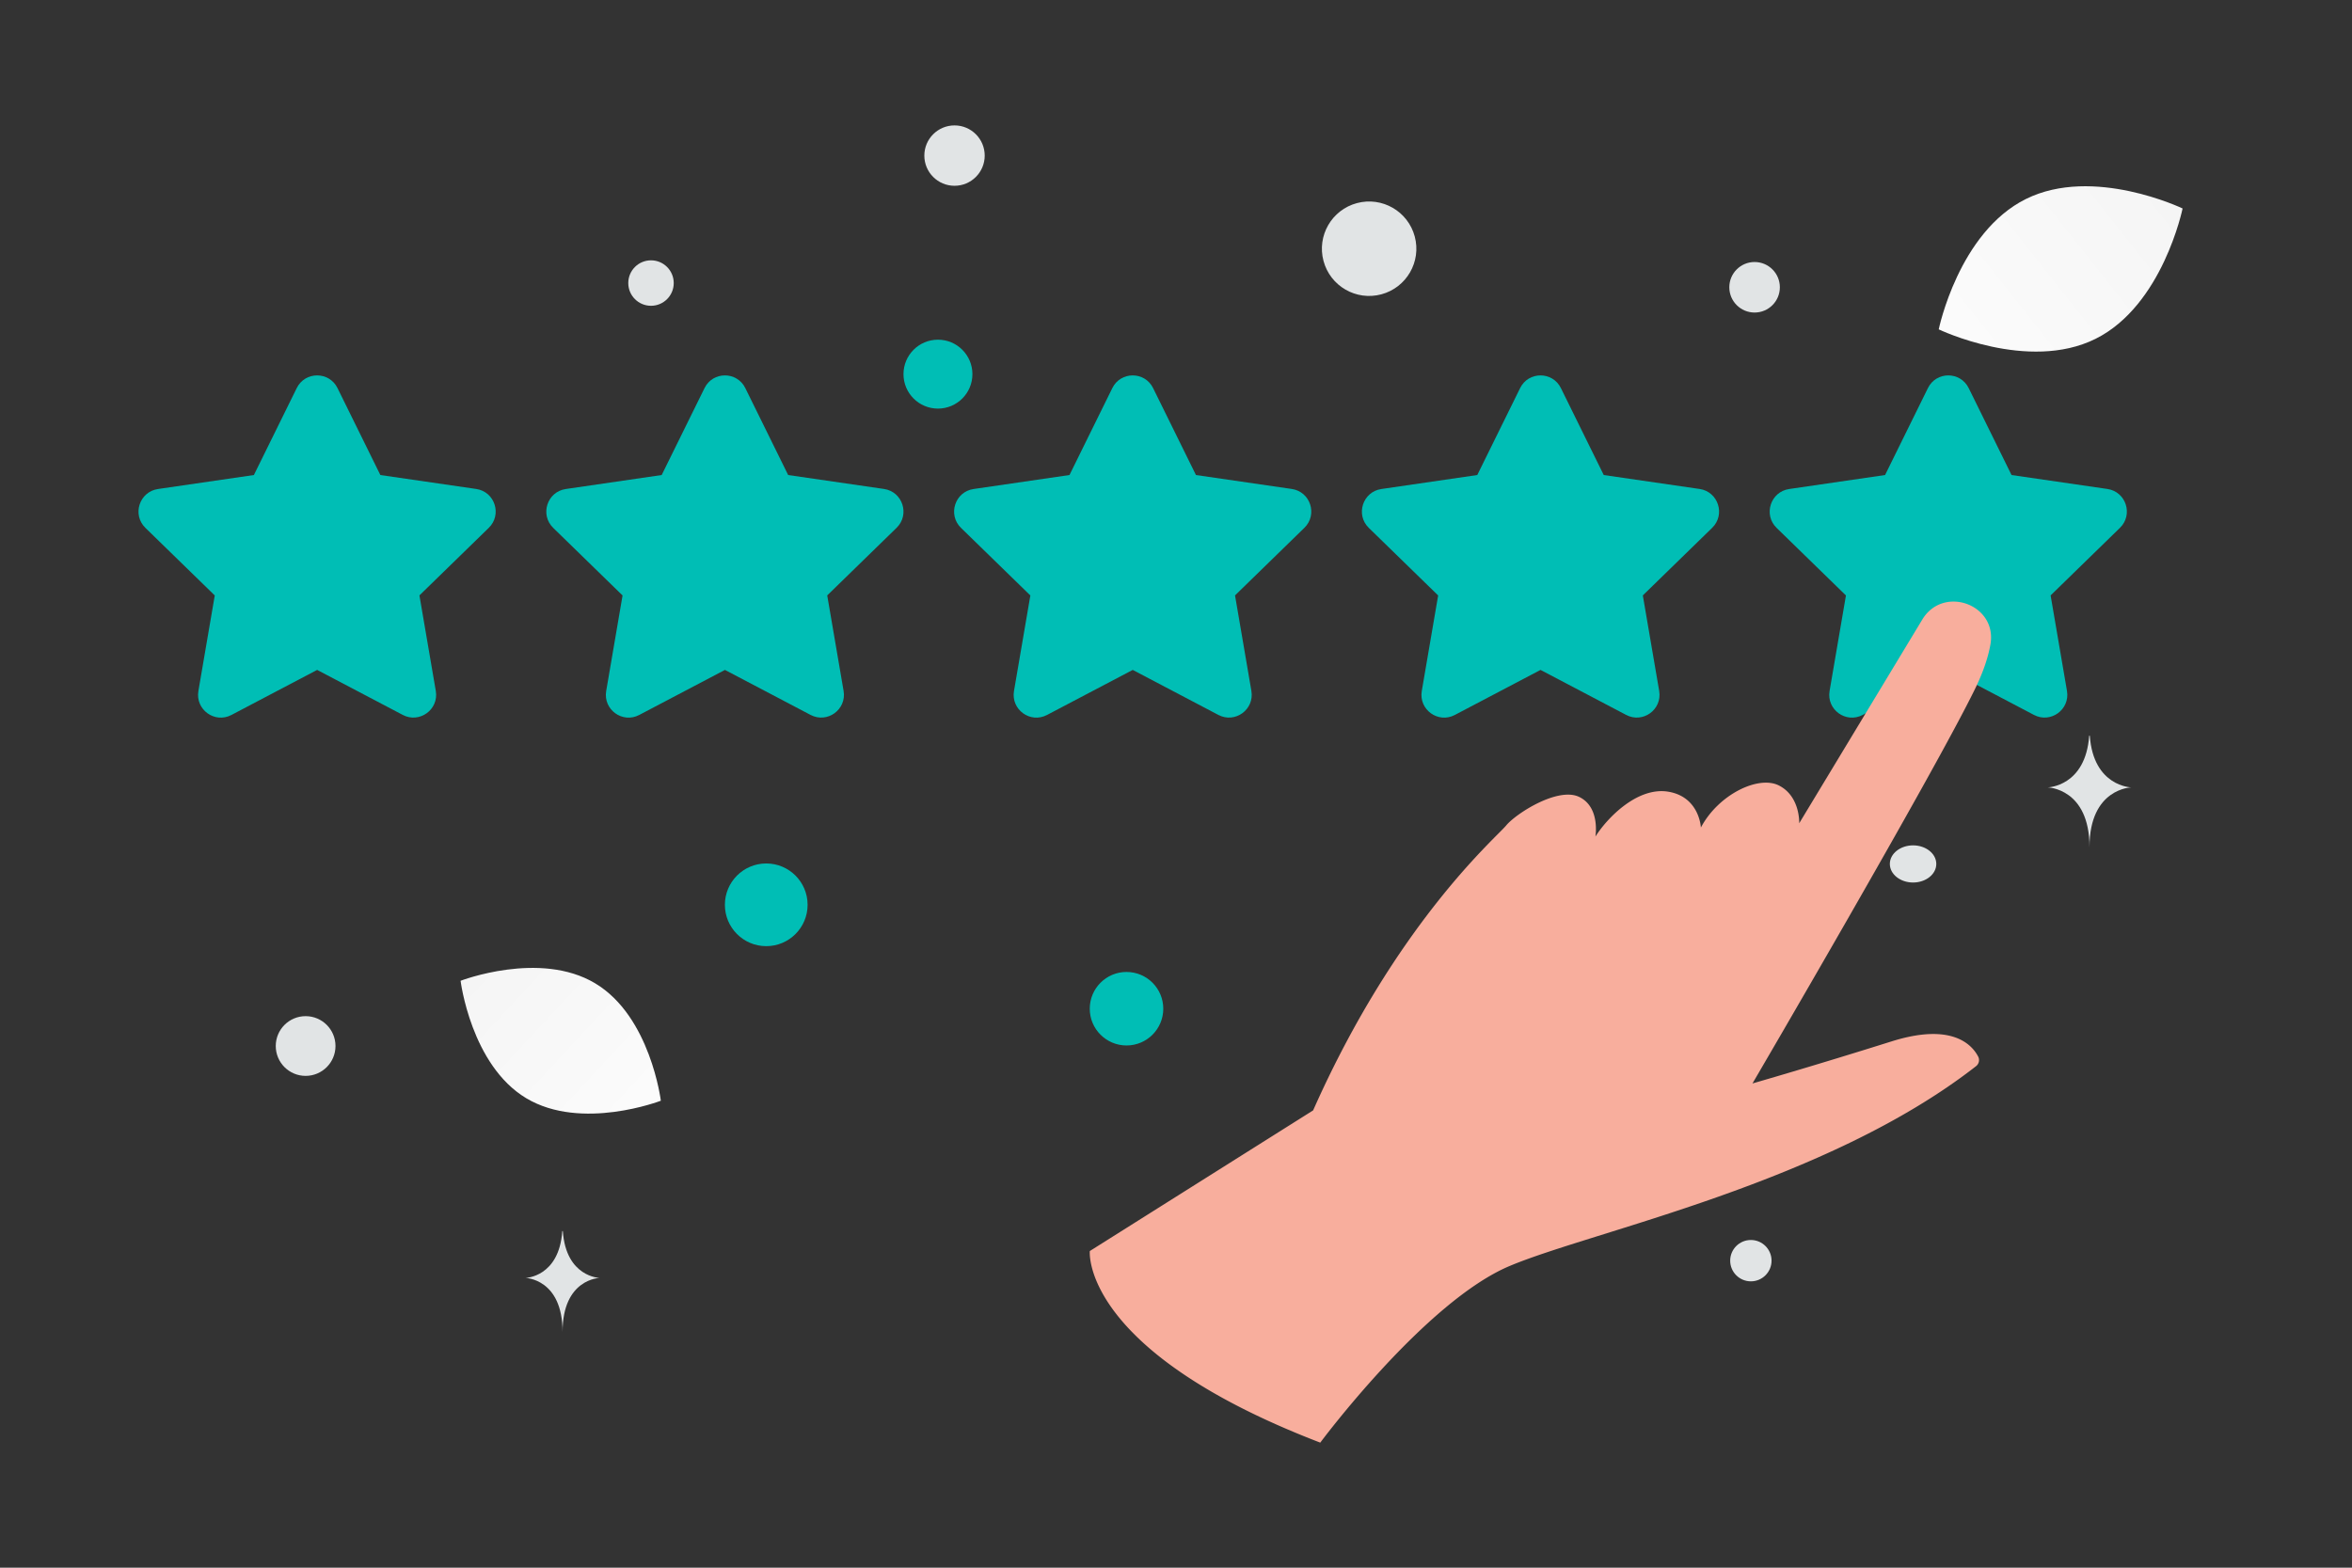 <svg width="900" height="600" viewBox="0 0 900 600" fill="none" xmlns="http://www.w3.org/2000/svg"><rect x="0" y="0" width="900" height="600" fill="#333333" stroke="none"/><path fill="transparent" d="M0 0h900v600H0z"/><path d="M801.815 129.707c-25.76 12.779-59.951-3.652-59.951-3.652s7.599-37.142 33.373-49.902c25.76-12.779 59.937 3.634 59.937 3.634s-7.598 37.142-33.359 49.92z" fill="url(#a)"/><path d="M201.369 420.321c21.154 12.678 51.504.958 51.504.958s-3.968-32.272-25.136-44.936c-21.154-12.679-51.491-.973-51.491-.973s3.969 32.272 25.123 44.951z" fill="url(#b)"/><circle cx="431.066" cy="386.066" r="14.066" transform="rotate(180 431.066 386.066)" fill="#00BEB5"/><circle cx="293.206" cy="346.297" r="15.824" transform="rotate(180 293.206 346.297)" fill="#00BEB5"/><circle r="13.187" transform="matrix(-1 0 0 1 358.909 143.195)" fill="#00BEB5"/><circle r="6.154" transform="matrix(-1 0 0 1 634.46 207.907)" fill="#00BEB5"/><circle r="7.912" transform="matrix(-1 0 0 1 669.975 482.494)" fill="#E1E4E5"/><circle r="11.428" transform="matrix(-1 0 0 1 116.947 400.34)" fill="#E1E4E5"/><circle r="8.698" transform="matrix(-1 0 0 1 249.11 108.334)" fill="#E1E4E5"/><circle r="9.67" transform="matrix(-1 0 0 1 671.398 109.948)" fill="#E1E4E5"/><circle r="8.684" transform="scale(1 -1) rotate(-75 -71.585 -203.11)" fill="#E1E4E5"/><circle r="11.552" transform="matrix(-1 0 0 1 365.25 59.552)" fill="#E1E4E5"/><ellipse rx="8.886" ry="7.109" transform="matrix(-1 0 0 1 732.042 330.655)" fill="#E1E4E5"/><circle r="18.073" transform="scale(1 -1) rotate(-75 199.922 -388.977)" fill="#E1E4E5"/><path d="M799.431 281.557h.233c1.376 19.505 15.882 19.805 15.882 19.805s-15.995.312-15.995 22.849c0-22.537-15.996-22.849-15.996-22.849s14.5-.3 15.876-19.805zM215.162 471.175h.206c1.222 17.653 14.093 17.925 14.093 17.925s-14.193.282-14.193 20.68c0-20.398-14.193-20.68-14.193-20.68s12.866-.272 14.087-17.925z" fill="#E1E4E5"/><path fill-rule="evenodd" clip-rule="evenodd" d="m121.322 256.378 32.805 17.245c6.389 3.361 13.856-2.064 12.633-9.189l-6.262-36.555 26.544-25.868c5.166-5.042 2.318-13.829-4.82-14.87l-36.675-5.334-16.393-33.267c-3.195-6.485-12.414-6.485-15.609 0l-16.393 33.267-36.694 5.352c-7.137 1.042-9.985 9.829-4.819 14.871l26.544 25.868-6.262 36.554c-1.223 7.125 6.243 12.551 12.633 9.189l32.805-17.245h-.037v-.018zm156.044 0 32.805 17.245c6.389 3.361 13.856-2.064 12.633-9.189l-6.262-36.555 26.543-25.868c5.167-5.042 2.319-13.829-4.819-14.87l-36.675-5.334-16.393-33.267c-3.195-6.485-12.414-6.485-15.609 0l-16.393 33.267-36.694 5.352c-7.137 1.042-9.985 9.829-4.819 14.871l26.543 25.868-6.261 36.554c-1.223 7.125 6.243 12.551 12.633 9.189l32.805-17.245h-.037v-.018zm156.043 0 32.805 17.245c6.39 3.361 13.856-2.064 12.633-9.189l-6.261-36.555 26.543-25.868c5.166-5.042 2.318-13.829-4.819-14.87l-36.676-5.334-16.393-33.267c-3.195-6.485-12.414-6.485-15.608 0l-16.394 33.267-36.693 5.352c-7.138 1.042-9.986 9.829-4.82 14.871l26.544 25.868-6.262 36.554c-1.223 7.125 6.244 12.551 12.633 9.189l32.805-17.245h-.037v-.018zm156.044 0 32.805 17.245c6.39 3.361 13.856-2.064 12.633-9.189l-6.261-36.555 26.543-25.868c5.166-5.042 2.318-13.829-4.82-14.87l-36.675-5.334-16.393-33.267c-3.195-6.485-12.414-6.485-15.608 0l-16.394 33.267-36.693 5.352c-7.138 1.042-9.986 9.829-4.82 14.871l26.544 25.868-6.262 36.554c-1.223 7.125 6.244 12.551 12.633 9.189l32.805-17.245h-.037v-.018zm156.044 0 32.805 17.245c6.389 3.361 13.856-2.064 12.633-9.189l-6.262-36.555 26.543-25.868c5.167-5.042 2.319-13.829-4.819-14.87l-36.675-5.334-16.394-33.267c-3.194-6.485-12.413-6.485-15.608 0l-16.393 33.267-36.694 5.352c-7.138 1.042-9.985 9.829-4.819 14.871l26.543 25.868-6.261 36.554c-1.223 7.125 6.243 12.551 12.632 9.189l32.805-17.245h-.036v-.018z" fill="#00BEB5"/><path d="M505.201 552.138s40.116-53.976 72.434-67.592c31.976-13.469 120.934-31.559 178.502-76.491a2.93 2.93 0 0 0 .828-3.647c-2.291-4.425-9.846-13.129-33-5.884-30.124 9.483-53.375 16.145-53.375 16.145s68.827-117.63 85.108-150.891c3.217-6.565 5.069-12.205 5.947-17.117 2.729-15.317-18.036-22.855-26.079-9.531l-47.087 77.95s.439-10.358-7.847-14.491c-7.848-3.89-23.105 3.501-29.783 16.144 0 0-.488-11.67-12.381-13.713-11.894-2.042-23.544 10.115-27.98 17.166 0 0 1.95-11.233-6.19-15.172s-24.177 6.322-27.979 10.941c-3.802 4.62-42.067 37.395-73.848 109.023l-85.449 53.83s-3.802 37.978 88.179 73.33z" fill="#F8AE9D"/><defs><linearGradient id="a" x1="702.892" y1="169.567" x2="915.365" y2="1.501" gradientUnits="userSpaceOnUse"><stop stop-color="#fff"/><stop offset="1" stop-color="#EEE"/></linearGradient><linearGradient id="b" x1="283.231" y1="461.133" x2="113.015" y2="302.98" gradientUnits="userSpaceOnUse"><stop stop-color="#fff"/><stop offset="1" stop-color="#EEE"/></linearGradient></defs></svg>